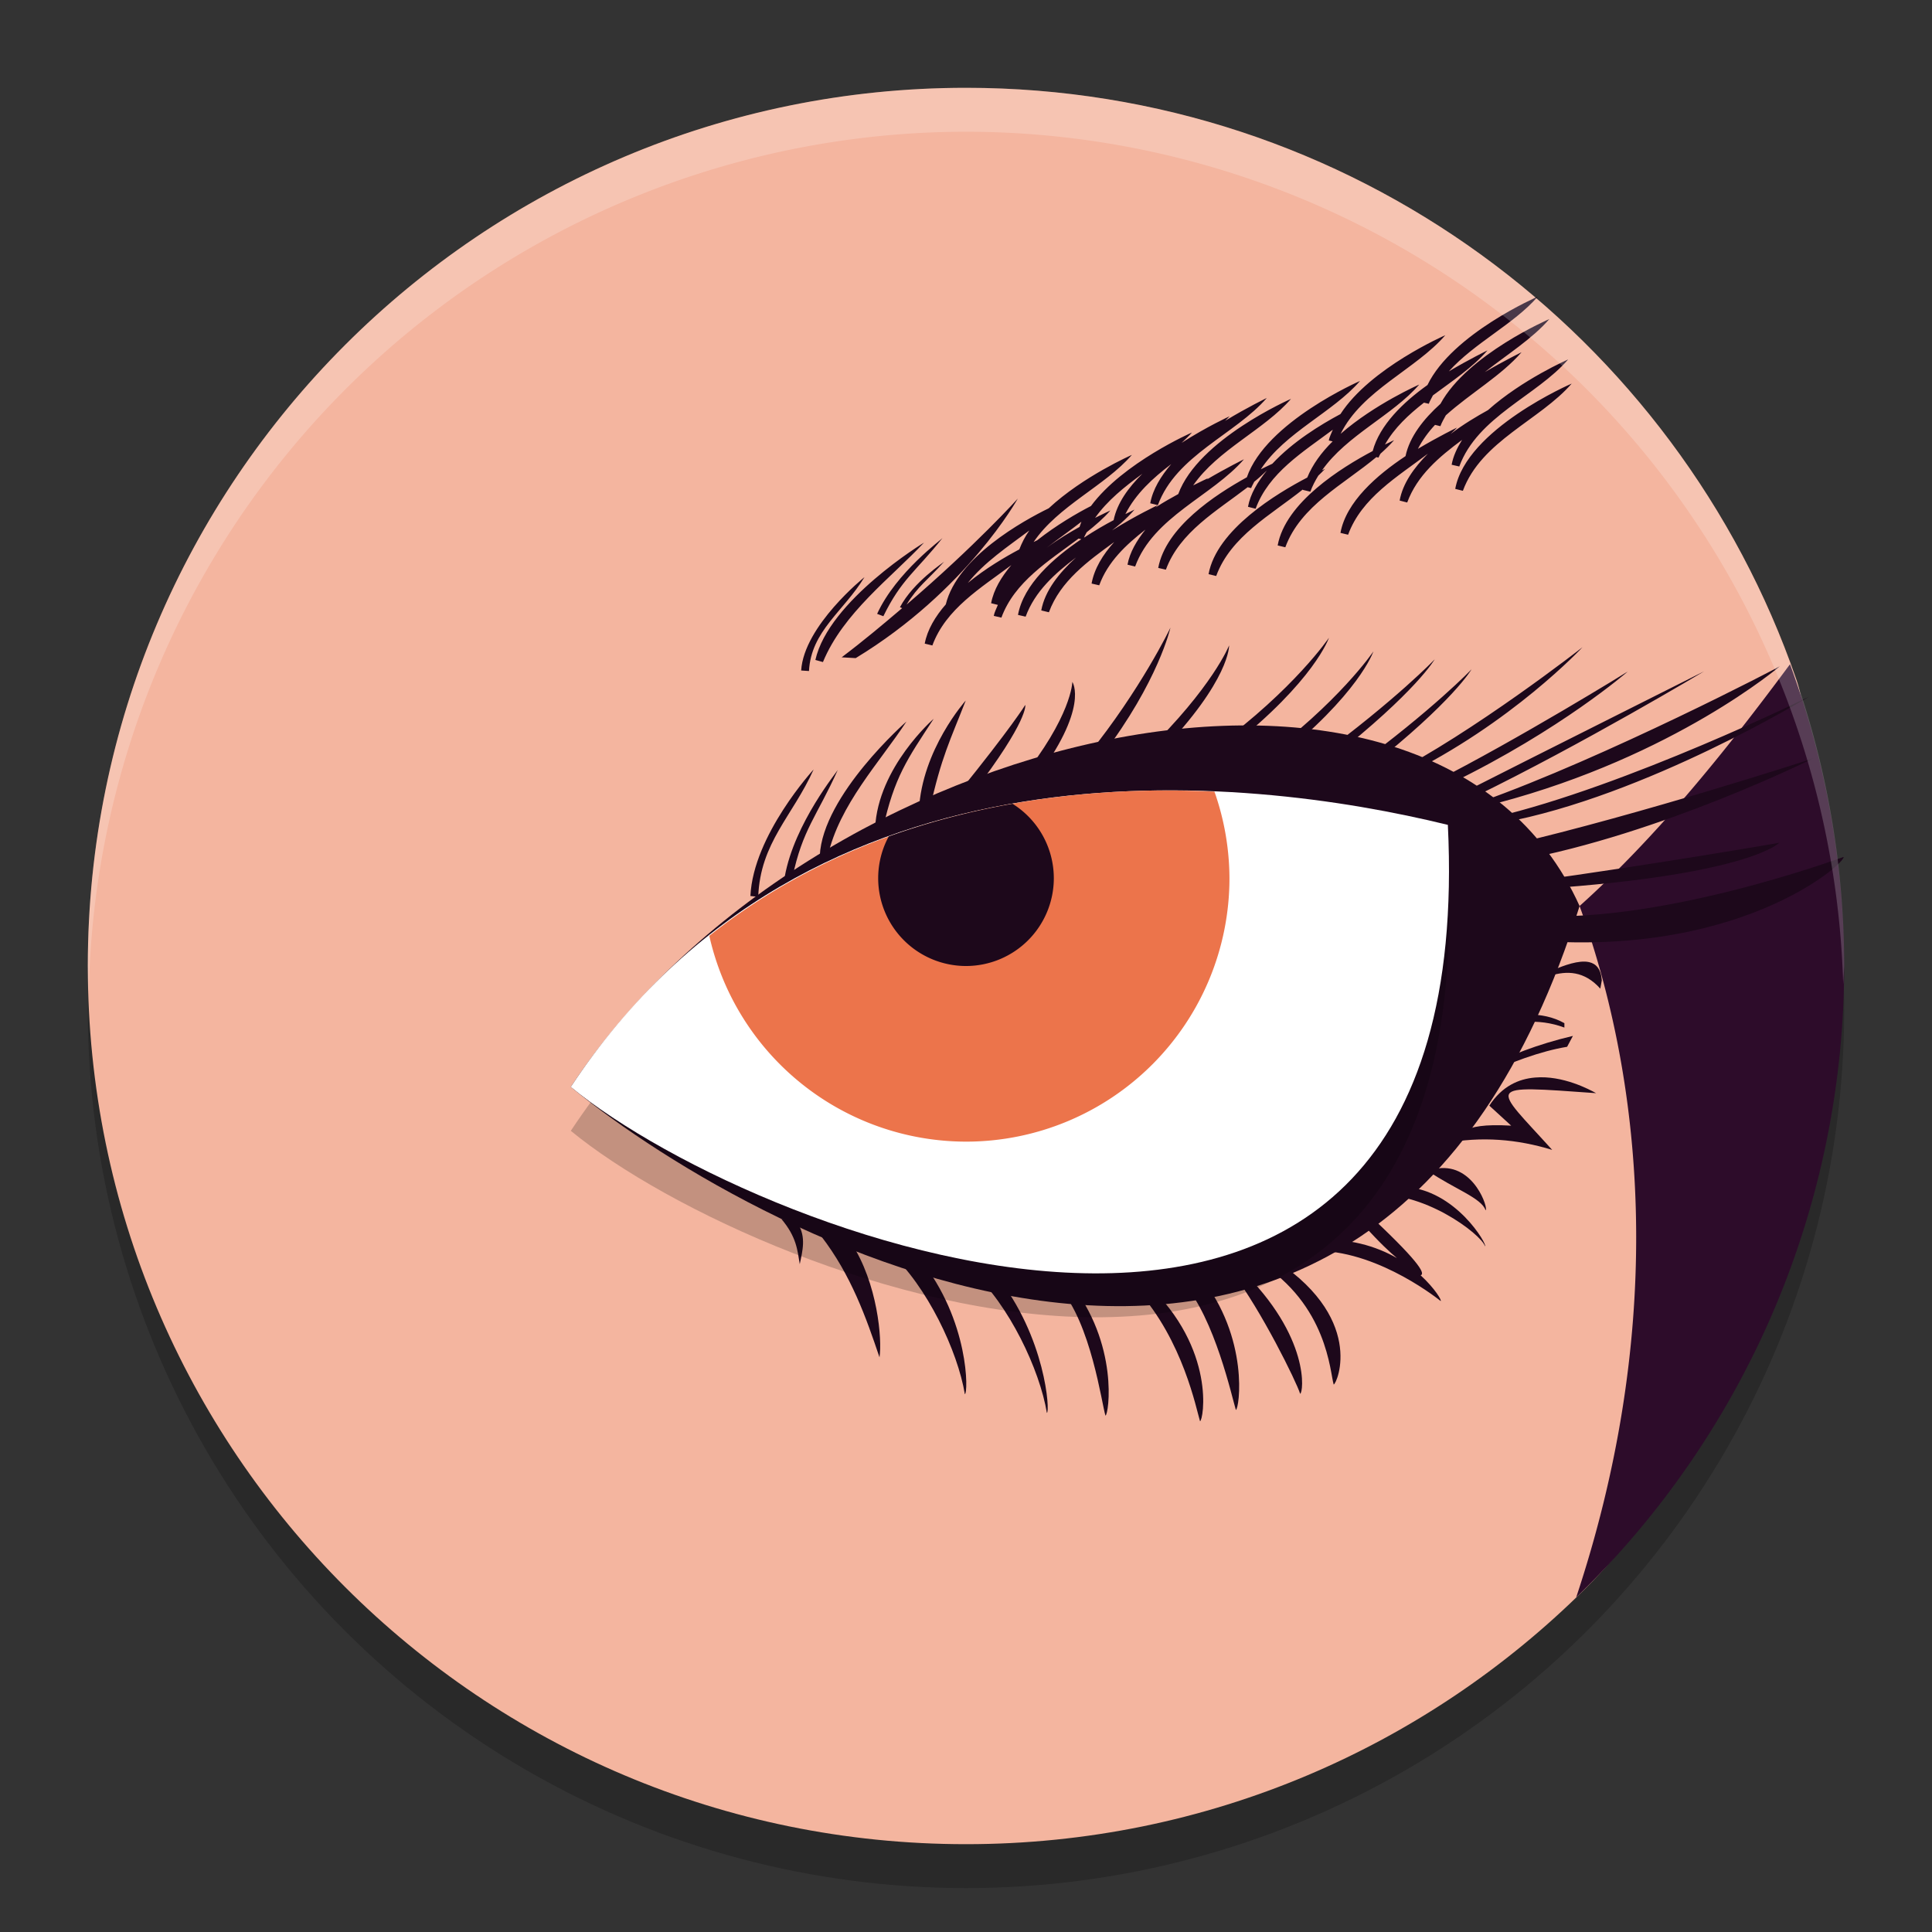 <svg xmlns="http://www.w3.org/2000/svg" width="22" height="22" version="1.1">
 <rect width="100%" height="100%" fill="#333333" stroke="none"/>
 <circle style="opacity:0.2" cx="11" cy="11.5" r="10"/>
 <path style="fill:#f4b59f" d="M 19.893,11.126 C 19.893,13.895 19.874,16.276 18.055,18.087 16.247,19.887 13.753,21 11,21 5.477,21 1,16.523 1,11 1,5.477 5.477,1 11,1 15.379,1 19.1,3.815 20.454,7.733 20.808,8.757 19.893,9.982 19.893,11.126 Z"/>
 <path style="fill:#1d081b" d="M 17.987,10.317 C 15.626,17.862 8.674,14.167 6.5,12.377 9.215,8.265 16.321,6.625 17.987,10.317 Z"/>
 <path style="fill:#2d0c2a" d="M 20.383,7.564 C 19.626,8.587 18.845,9.547 17.987,10.317 18.802,12.571 18.903,15.32 17.948,18.19 A 10,10 0 0 0 21,11 10,10 0 0 0 20.383,7.564 Z"/>
 <path style="fill:#1d081b" d="M 17.51,3.378 C 17.51,3.378 16.537,3.8 16.255,4.384 15.977,4.582 15.71,4.841 15.631,5.136 15.274,5.325 14.638,5.721 14.549,6.211 L 14.636,6.232 C 14.81,5.758 15.304,5.514 15.673,5.205 L 15.697,5.211 C 15.703,5.195 15.712,5.182 15.719,5.167 15.775,5.117 15.828,5.066 15.875,5.012 15.875,5.012 15.81,5.044 15.771,5.062 15.878,4.872 16.039,4.723 16.215,4.585 L 16.27,4.598 C 16.282,4.563 16.302,4.534 16.317,4.502 16.54,4.337 16.772,4.182 16.938,3.99 16.938,3.99 16.734,4.089 16.498,4.229 16.792,3.902 17.239,3.691 17.51,3.378 Z M 17.643,3.633 C 17.643,3.633 16.71,4.035 16.403,4.598 16.211,4.771 16.051,4.973 16.005,5.194 15.679,5.41 15.328,5.715 15.264,6.068 L 15.351,6.089 C 15.505,5.668 15.912,5.43 16.26,5.166 16.101,5.326 15.973,5.505 15.938,5.7 L 16.024,5.722 C 16.138,5.413 16.387,5.203 16.649,5.009 16.593,5.099 16.548,5.193 16.53,5.292 L 16.617,5.312 C 16.826,4.744 17.497,4.509 17.857,4.093 17.857,4.093 17.336,4.32 16.944,4.67 16.813,4.743 16.67,4.827 16.518,4.942 16.542,4.918 16.569,4.895 16.591,4.869 16.591,4.869 16.384,4.969 16.146,5.111 16.198,5.011 16.264,4.92 16.341,4.838 L 16.402,4.853 C 16.419,4.808 16.442,4.769 16.464,4.729 16.746,4.476 17.096,4.277 17.326,4.011 17.326,4.011 17.133,4.105 16.908,4.237 17.164,4.035 17.447,3.859 17.643,3.633 Z M 16.458,3.817 C 16.458,3.817 15.605,4.188 15.264,4.715 15.036,4.837 14.722,5.029 14.488,5.281 14.473,5.288 14.427,5.309 14.357,5.344 14.634,4.923 15.176,4.697 15.487,4.338 15.487,4.338 14.416,4.804 14.198,5.435 13.833,5.636 13.274,6.006 13.189,6.467 L 13.276,6.487 C 13.434,6.058 13.855,5.819 14.207,5.548 L 14.247,5.558 C 14.256,5.532 14.271,5.511 14.282,5.486 14.333,5.445 14.38,5.402 14.426,5.358 14.321,5.487 14.238,5.624 14.211,5.771 L 14.298,5.793 C 14.448,5.384 14.836,5.148 15.177,4.893 15.161,4.934 15.139,4.973 15.131,5.016 L 15.175,5.026 C 15.047,5.152 14.946,5.29 14.886,5.438 14.538,5.619 13.854,6.032 13.762,6.538 L 13.849,6.559 C 14.015,6.106 14.474,5.863 14.836,5.573 14.836,5.575 14.834,5.576 14.834,5.578 L 14.921,5.599 C 14.945,5.533 14.977,5.473 15.012,5.416 15.038,5.39 15.065,5.366 15.089,5.339 15.089,5.339 15.059,5.354 15.054,5.356 15.336,4.955 15.858,4.73 16.161,4.379 16.161,4.379 15.656,4.6 15.266,4.94 15.512,4.443 16.12,4.208 16.458,3.817 Z M 17.897,4.368 C 17.897,4.368 16.696,4.885 16.571,5.567 L 16.658,5.589 C 16.867,5.021 17.537,4.784 17.897,4.368 Z M 14.425,4.532 C 14.425,4.532 14.204,4.638 13.951,4.792 13.968,4.775 13.986,4.758 14.002,4.74 14.002,4.74 13.741,4.859 13.455,5.043 13.496,5.005 13.537,4.966 13.573,4.925 13.573,4.925 12.788,5.268 12.423,5.762 12.263,5.844 12.028,5.981 11.811,6.152 11.803,6.156 11.783,6.166 11.77,6.172 12.049,5.76 12.581,5.535 12.889,5.18 12.889,5.18 12.337,5.421 11.942,5.788 11.652,5.93 10.902,6.343 10.77,6.882 10.651,7.019 10.56,7.169 10.53,7.329 L 10.617,7.35 C 10.77,6.933 11.17,6.695 11.516,6.435 11.403,6.569 11.315,6.714 11.286,6.869 L 11.363,6.888 C 11.347,6.929 11.324,6.97 11.316,7.013 L 11.403,7.033 C 11.553,6.625 11.942,6.388 12.282,6.133 L 12.313,6.14 C 11.994,6.355 11.655,6.656 11.592,7.002 L 11.679,7.022 C 11.785,6.734 12.01,6.532 12.253,6.348 12.06,6.524 11.898,6.727 11.857,6.951 L 11.944,6.972 C 12.075,6.617 12.385,6.392 12.688,6.172 12.558,6.316 12.461,6.475 12.43,6.645 L 12.517,6.665 C 12.615,6.397 12.82,6.205 13.043,6.031 12.944,6.156 12.865,6.288 12.839,6.43 L 12.926,6.451 C 13.134,5.883 13.805,5.647 14.165,5.23 14.165,5.23 13.97,5.326 13.742,5.46 13.747,5.455 13.752,5.45 13.757,5.445 13.757,5.445 13.682,5.479 13.587,5.527 13.868,5.12 14.395,4.895 14.701,4.542 14.701,4.542 13.645,5.003 13.417,5.626 13.333,5.673 13.254,5.715 13.158,5.779 13.167,5.77 13.176,5.761 13.185,5.752 13.185,5.752 12.938,5.867 12.663,6.04 12.696,6.014 12.729,5.988 12.76,5.961 H 12.762 C 12.762,5.96 12.763,5.959 12.764,5.958 12.82,5.909 12.872,5.857 12.919,5.803 12.919,5.803 12.855,5.835 12.815,5.854 12.933,5.622 13.126,5.445 13.337,5.285 13.219,5.422 13.127,5.572 13.098,5.731 L 13.185,5.752 C 13.393,5.184 14.065,4.948 14.425,4.532 Z M 13.008,5.395 C 12.848,5.553 12.721,5.729 12.681,5.923 12.583,5.974 12.468,6.041 12.344,6.122 12.352,6.1 12.364,6.081 12.374,6.061 12.472,5.983 12.566,5.903 12.644,5.813 12.644,5.813 12.569,5.847 12.47,5.897 12.61,5.699 12.806,5.543 13.008,5.395 Z M 11.59,5.677 C 11.59,5.678 11.108,6.213 10.323,6.885 10.453,6.673 10.56,6.609 10.751,6.396 10.753,6.4 10.404,6.622 10.248,6.914 L 10.273,6.925 C 10.06,7.106 9.838,7.293 9.584,7.485 L 9.744,7.494 C 11.008,6.728 11.59,5.677 11.59,5.677 Z M 12.314,5.941 C 12.306,5.961 12.3,5.981 12.293,6 12.174,6.067 12.053,6.138 11.919,6.237 12.05,6.136 12.187,6.04 12.314,5.941 Z M 11.721,6.041 C 11.672,6.11 11.636,6.182 11.607,6.256 11.442,6.344 11.225,6.471 11.021,6.638 11.209,6.402 11.475,6.225 11.721,6.041 Z M 10.732,6.127 C 10.736,6.133 10.206,6.514 9.988,6.99 L 10.059,7.017 C 10.264,6.596 10.428,6.509 10.732,6.127 Z M 10.522,6.179 C 10.522,6.179 9.436,6.838 9.285,7.515 L 9.371,7.539 C 9.602,6.979 10.146,6.58 10.522,6.179 Z M 9.844,6.572 C 9.844,6.572 9.155,7.124 9.123,7.635 L 9.212,7.641 C 9.236,7.185 9.605,6.964 9.844,6.572 Z M 13.328,7.147 C 13.329,7.148 12.986,7.857 12.395,8.588 L 12.554,8.597 C 13.191,7.76 13.328,7.148 13.328,7.147 Z M 15.133,7.262 C 15.133,7.263 14.737,7.847 13.853,8.498 L 14.013,8.507 C 14.97,7.751 15.133,7.262 15.133,7.262 Z M 13.996,7.349 C 13.997,7.35 13.805,7.828 13.054,8.559 L 13.214,8.567 C 14.011,7.74 13.996,7.349 13.996,7.349 Z M 18.02,7.37 C 18.02,7.371 16.777,8.342 15.812,8.833 L 15.973,8.842 C 17.215,8.237 18.02,7.37 18.02,7.37 Z M 15.639,7.418 C 15.639,7.419 15.243,8.003 14.358,8.653 L 14.519,8.663 C 15.476,7.907 15.639,7.418 15.639,7.418 Z M 16.337,7.508 C 16.337,7.509 15.897,7.968 15.013,8.619 L 15.172,8.628 C 16.13,7.872 16.337,7.508 16.337,7.508 Z M 20.268,7.586 C 20.285,7.583 18.288,8.625 16.852,9.134 L 17.057,9.143 C 19.073,8.609 20.268,7.586 20.268,7.586 Z M 16.757,7.621 C 16.757,7.622 16.316,8.082 15.432,8.732 L 15.592,8.741 C 16.55,7.985 16.757,7.621 16.757,7.621 Z M 19.404,7.645 C 19.405,7.646 17.546,8.576 16.581,9.066 L 16.785,9.075 C 18.027,8.47 19.404,7.645 19.404,7.645 Z M 18.535,7.647 C 18.536,7.648 17.29,8.417 16.325,8.907 L 16.529,8.916 C 17.772,8.311 18.535,7.648 18.535,7.647 Z M 12.211,7.765 C 12.211,7.766 12.206,8.155 11.615,8.886 L 11.775,8.895 C 12.413,8.058 12.211,7.765 12.211,7.765 Z M 20.599,7.933 C 20.616,7.929 18.512,8.958 17.014,9.307 L 17.103,9.369 C 18.745,9.067 20.599,7.933 20.599,7.933 Z M 10.997,7.977 C 10.997,7.977 10.496,8.537 10.464,9.23 L 10.588,9.213 C 10.718,8.622 10.821,8.428 10.997,7.977 Z M 11.675,8.027 C 11.675,8.028 11.51,8.293 10.919,9.023 L 11.079,9.032 C 11.717,8.196 11.675,8.027 11.675,8.027 Z M 10.632,8.185 C 10.632,8.185 9.997,8.737 9.965,9.43 L 10.054,9.438 C 10.184,8.847 10.331,8.645 10.632,8.185 Z M 10.322,8.216 C 10.322,8.216 9.367,9.052 9.335,9.745 L 9.425,9.754 C 9.555,9.163 10.021,8.677 10.322,8.216 Z M 20.649,8.635 C 20.666,8.632 18.688,9.274 17.189,9.622 L 17.278,9.8 C 18.921,9.497 20.649,8.635 20.649,8.635 Z M 9.265,8.762 C 9.265,8.762 8.577,9.51 8.545,10.203 L 8.634,10.212 C 8.657,9.594 9.026,9.294 9.265,8.762 Z M 9.541,8.765 C 9.547,8.77 9.046,9.369 8.936,9.983 L 9.024,9.992 C 9.137,9.445 9.302,9.297 9.541,8.765 Z M 20.261,9.597 C 20.278,9.594 18.842,9.844 17.406,10.041 L 17.566,10.121 C 19.92,9.961 20.261,9.597 20.261,9.597 Z M 20.993,9.758 C 20.993,9.758 18.817,10.566 17.318,10.416 L 17.273,10.691 C 19.758,10.956 21.022,9.826 20.993,9.758 Z M 17.995,10.952 C 17.738,10.978 17.348,11.231 17.161,11.26 V 11.314 C 17.424,11.256 17.857,10.849 18.223,11.258 L 18.24,11.163 C 18.231,11.035 18.176,10.974 18.096,10.956 18.065,10.949 18.032,10.948 17.995,10.952 Z M 17.404,11.552 C 17.263,11.551 17.118,11.574 16.976,11.597 V 11.701 C 17.239,11.643 17.502,11.586 17.814,11.701 V 11.651 C 17.684,11.578 17.546,11.553 17.404,11.552 Z M 17.911,11.796 C 17.505,11.892 17.179,12.021 16.9,12.168 L 16.824,12.272 C 17.199,12.096 17.546,11.969 17.845,11.92 Z M 17.481,12.27 C 17.293,12.285 17.103,12.369 16.959,12.59 L 17.208,12.818 C 16.582,12.782 16.666,12.942 16.446,13.019 16.869,12.937 17.277,12.972 17.675,13.094 16.999,12.345 16.878,12.356 18.175,12.448 18.101,12.407 17.795,12.243 17.481,12.27 Z M 16.373,13.305 16.277,13.344 C 16.552,13.533 16.873,13.643 16.916,13.781 16.954,13.774 16.789,13.247 16.373,13.305 Z M 15.98,13.514 C 15.895,13.51 15.805,13.519 15.71,13.544 L 15.596,13.61 C 16.195,13.542 16.867,14.054 16.91,14.191 16.944,14.185 16.58,13.54 15.98,13.514 Z M 8.897,13.88 C 9.072,14.086 9.08,14.237 9.107,14.395 9.139,14.242 9.18,14.089 9.088,13.937 Z M 15.646,13.887 15.532,13.954 C 15.718,14.16 15.826,14.258 15.907,14.326 15.673,14.192 15.357,14.091 14.947,14.121 L 15.023,14.244 C 15.727,14.261 16.405,14.815 16.405,14.815 16.421,14.812 16.343,14.675 16.177,14.522 16.224,14.507 16.199,14.408 15.646,13.887 Z M 9.349,14.074 C 9.693,14.519 9.865,15.011 10.015,15.456 10.047,15.259 9.994,14.609 9.691,14.15 Z M 10.13,14.257 C 10.557,14.646 10.906,15.386 10.987,15.876 11.026,15.868 11.041,15.038 10.473,14.333 Z M 14.443,14.299 14.329,14.365 C 15.119,14.859 15.144,15.628 15.187,15.766 15.225,15.758 15.564,14.985 14.443,14.299 Z M 14.128,14.451 14.033,14.489 C 14.365,14.926 14.762,15.733 14.805,15.871 14.843,15.863 14.925,15.223 14.128,14.451 Z M 11.063,14.469 C 11.491,14.858 11.84,15.598 11.921,16.089 11.959,16.081 11.908,15.222 11.34,14.517 Z M 13.664,14.53 13.473,14.606 C 13.834,15.014 14.03,15.917 14.073,16.055 14.112,16.047 14.232,15.235 13.664,14.53 Z M 12.178,14.596 12.063,14.662 C 12.424,15.07 12.545,15.982 12.588,16.12 12.626,16.112 12.746,15.301 12.178,14.596 Z M 13.064,14.621 12.95,14.688 C 13.473,15.268 13.622,16.046 13.665,16.184 13.703,16.176 13.852,15.364 13.064,14.621 Z"/>
 <path style="opacity:0.2" d="M 16.487,9.893 C 16.869,17.743 8.674,14.667 6.5,12.877 9.215,8.765 14.173,9.326 16.487,9.893 Z"/>
 <path style="fill:#ffffff" d="M 16.487,9.393 C 16.869,17.243 8.674,14.167 6.5,12.377 9.215,8.265 14.173,8.826 16.487,9.393 Z"/>
 <path style="fill:#ec744b" d="M 13.026,9.004 C 11.391,9.046 9.591,9.458 8.077,10.656 A 3,3 0 0 0 11,13 3,3 0 0 0 14,10 3,3 0 0 0 13.829,9.014 C 13.567,9.003 13.3,8.997 13.026,9.004 Z"/>
 <path style="fill:#1d081b" d="M 11.53,9.153 C 11.059,9.236 10.587,9.358 10.12,9.525 A 1,1 0 0 0 10,10 1,1 0 0 0 11,11 1,1 0 0 0 12,10 1,1 0 0 0 11.53,9.153 Z"/>
 <path style="opacity:0.2;fill:#ffffff" d="M 11,1 A 10,10 0 0 0 1,11 10,10 0 0 0 1.011,11.291 10,10 0 0 1 11,1.5 10,10 0 0 1 20.989,11.209 10,10 0 0 0 21,11 10,10 0 0 0 11,1 Z"/>
</svg>

